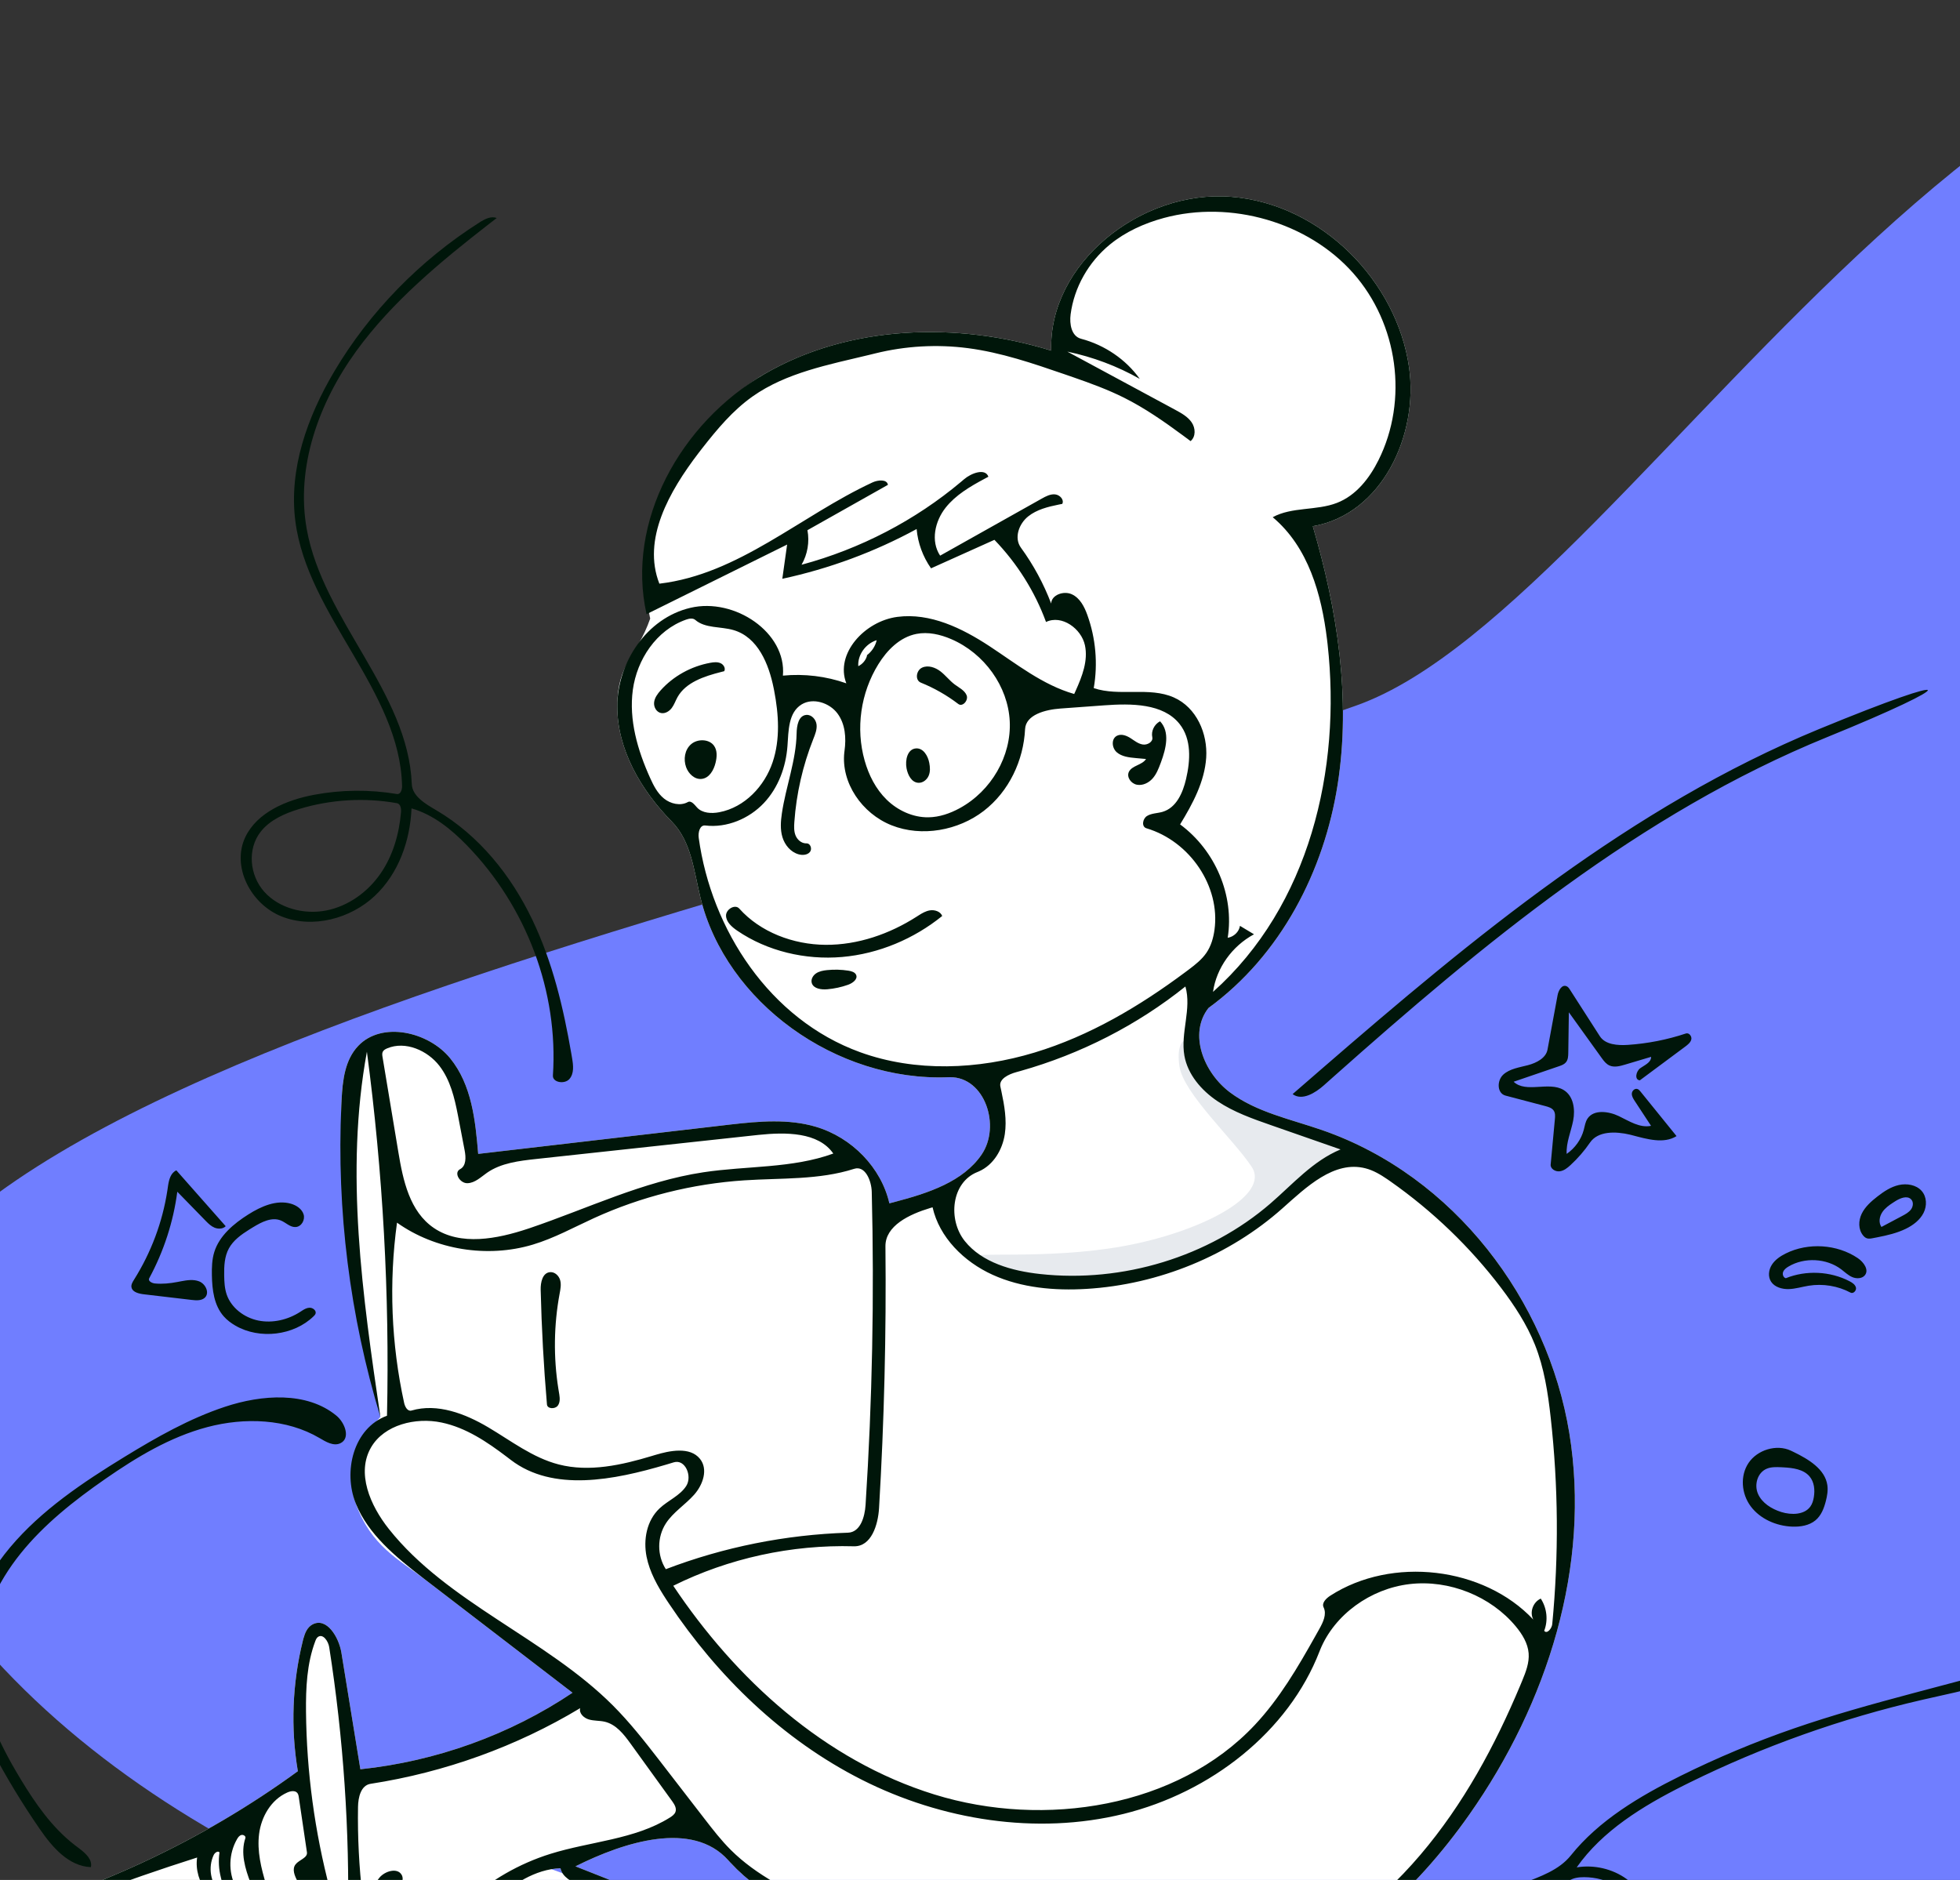 <svg width="196" height="188" viewBox="0 0 196 188" fill="none" xmlns="http://www.w3.org/2000/svg">
<rect x="0" y="0" width="196" height="188" fill="#333333" stroke="none"/>
<path fill-rule="evenodd" clip-rule="evenodd" d="M256.424 5.803C204.95 -22.285 164.815 60.162 135.663 70.541C76.913 91.459 -32.21 109.652 -11.399 150.319C17.176 206.157 116.6 211.728 187.7 206.157C280.18 198.91 357.628 61.026 256.424 5.803Z" fill="#707EFF"/>
<path fill-rule="evenodd" clip-rule="evenodd" d="M65.02 61.859C63.284 54.506 68.013 42.301 76.461 37.393C84.91 32.485 95.716 32.149 105.125 35.063C104.825 26.398 114.043 18.963 123.107 19.679C132.17 20.395 139.69 28.152 140.908 36.744C141.857 43.438 138.252 51.412 131.281 52.625C133.745 61.018 135.115 69.849 133.763 78.469C132.41 87.089 128.107 95.509 120.845 100.804C118.84 103.375 120.355 107.254 122.994 109.236C125.633 111.219 129.049 111.916 132.208 113.01C145.441 117.596 154.759 130.042 156.931 143.305C159.102 156.567 154.764 170.322 146.925 181.472C141.555 189.11 134.25 195.892 125.111 198.829C112.284 202.952 98.219 198.938 85.763 193.885C81.015 191.958 76.179 189.769 72.828 186.029C69.234 182.019 62.443 184.185 57.546 186.637C60.802 187.925 64.059 189.213 67.315 190.501C68.015 190.778 68.774 191.107 69.098 191.759C69.781 193.133 68.099 194.455 66.674 195.139C65.144 195.873 63.613 196.608 62.083 197.343C52.688 201.853 42.904 206.46 32.39 206.739C20.895 207.044 10.036 202.145 -0.309 197.359C-1.459 196.826 -2.678 196.234 -3.303 195.171C-3.929 194.109 -3.579 192.451 -2.343 192.14C9.263 189.214 20.251 184.078 29.785 177.124C29.056 172.795 29.228 168.33 30.288 164.063C30.441 163.446 30.662 162.77 31.239 162.454C32.657 161.677 33.889 163.723 34.139 165.264C34.772 169.153 35.404 173.042 36.037 176.931C43.632 176.131 51.003 173.471 57.251 169.277C52.378 165.536 47.505 161.795 42.632 158.053C39.82 155.895 37.106 154.604 35.587 150.377C34.575 147.559 35.392 144.664 38.039 141.693C35.084 127.657 33.792 117.077 34.161 109.952C34.259 108.05 34.482 105.997 35.825 104.587C38.195 102.099 42.85 103.172 45.013 105.826C47.177 108.48 47.539 112.041 47.819 115.392C56.056 114.432 64.294 113.473 72.532 112.513C75.546 112.162 78.667 111.819 81.568 112.674C85.207 113.747 88.13 116.786 88.937 120.335C92.413 119.439 96.199 118.336 98.162 115.459C100.125 112.581 98.463 107.576 94.865 107.724C83.612 108.188 72.606 100.228 70.045 89.771C69.394 87.112 69.141 84.156 67.182 82.163C64.079 79.005 61.714 74.933 61.729 70.606C61.745 66.278 63.647 65.762 65.02 61.859ZM-2.153 195.039C-1.9 195.4 -1.457 195.589 -1.039 195.759C3.259 197.513 7.556 199.266 11.853 201.019C13.808 201.817 15.77 202.617 17.815 203.175C23.518 204.73 29.663 204.351 35.333 206.011C36.02 206.213 36.758 206.005 37.443 205.794C42.389 204.276 47.276 202.585 52.092 200.727C57.13 198.783 62.123 196.638 66.596 193.695C67.003 193.427 67.426 193.129 67.611 192.693C67.797 192.256 67.626 191.648 67.15 191.519C64.131 190.702 61.156 189.738 58.24 188.632C57.302 188.276 56.247 187.769 56.048 186.826C53.479 186.925 51.233 188.469 49.338 190.126C47.443 191.783 45.663 193.653 43.328 194.679C40.993 195.706 37.859 195.617 36.242 193.712C36.069 193.508 35.896 193.274 35.63 193.208C35.364 193.142 35.023 193.394 35.147 193.628C35.468 194.233 34.779 194.998 34.069 194.956C33.359 194.914 32.804 194.298 32.629 193.64C32.455 192.983 31.506 194.157 30.131 194.353C28.757 194.548 27.298 193.707 26.842 192.456C26.465 191.424 24.99 191.406 23.863 191.213C21.299 190.774 19.352 188.214 19.713 185.755C12.346 188.097 5.112 190.821 -1.945 193.911C-2.359 194.092 -2.406 194.678 -2.153 195.039Z" fill="white"/>
<path d="M101.274 93.872C103.437 93.872 105.191 92.201 105.191 90.138C105.191 88.076 103.437 86.404 101.274 86.404C99.111 86.404 97.357 88.076 97.357 90.138C97.357 92.201 99.111 93.872 101.274 93.872Z" fill="white"/>
<path d="M74.087 90.797C75.232 90.797 76.16 89.912 76.16 88.82C76.16 87.728 75.232 86.843 74.087 86.843C72.941 86.843 72.013 87.728 72.013 88.82C72.013 89.912 72.941 90.797 74.087 90.797Z" fill="white"/>
<path fill-rule="evenodd" clip-rule="evenodd" d="M119.979 105.124C120.338 106.899 121.404 108.618 122.824 109.685C125.463 111.668 131.396 113.709 134.554 114.803C134.842 114.903 133.221 115.776 131.129 117.705C125.466 122.928 113.083 132.281 100.985 127.58C99.571 127.031 98.388 126.399 97.425 125.728C96.538 125.111 104.683 126 112.297 124.624C119.953 123.241 127.076 119.585 125.17 116.687C123.378 113.962 118.337 109.348 117.944 106.634C117.421 103.018 119.67 103.599 119.979 105.124Z" fill="#E7EAEE"/>
<path fill-rule="evenodd" clip-rule="evenodd" d="M-2.309 194.012C-2.309 192.563 2.482 191.391 10.673 188.454C16.306 186.434 27.286 180.589 32.688 180.317C36.283 180.136 50.648 185.149 60.024 188.75C64.738 190.561 68.374 191.695 68.374 192.276C68.374 193.442 58.365 199.075 48.135 202.777C43.142 204.584 38.457 206.202 34.16 206.093C21.062 205.76 -2.309 197.679 -2.309 194.012Z" fill="white"/>
<path fill-rule="evenodd" clip-rule="evenodd" d="M182.737 73.705C163.954 81.353 148.263 94.421 133.312 107.71L132.398 108.524C131.526 109.301 130.202 110.114 129.261 109.413L132.166 106.892C147.366 93.727 163.082 80.672 181.889 72.916C196.349 66.953 196.195 68.226 182.737 73.705ZM101.831 201.094L110.642 210.243C111.074 210.692 111.523 211.173 111.644 211.771C111.765 212.368 111.402 213.098 110.766 213.161L92.625 214.97C89.612 215.27 86.539 213.279 85.671 210.511C84.803 207.744 86.192 204.502 88.817 203.059C91.441 201.616 95.041 202.071 97.219 204.079C97.759 204.576 98.707 204.153 99.09 203.538C99.473 202.923 99.555 202.168 99.951 201.561C100.347 200.953 101.323 200.567 101.831 201.094ZM87.201 206.375C86.076 208.41 86.787 211.167 88.713 212.554C89.656 213.234 90.815 213.598 91.982 213.777C93.631 214.031 95.544 213.839 96.605 212.609C96.992 212.159 97.229 211.609 97.391 211.048C97.93 209.183 97.656 207.117 96.647 205.438C96.372 204.981 95.95 204.504 95.398 204.526C95.136 204.537 94.892 204.664 94.631 204.689C94.196 204.732 93.794 204.496 93.398 204.32C91.21 203.349 88.326 204.34 87.201 206.375ZM101.048 202.929C100.701 204.306 99.985 205.597 98.985 206.644C98.703 206.939 98.772 207.395 98.829 207.79C99.107 209.714 98.648 211.727 97.556 213.367C99.345 212.963 101.174 212.721 103.01 212.647C105.527 212.545 108.154 212.737 110.461 211.772C109.228 211.261 108.182 210.351 107.535 209.228C107.154 208.567 106.628 207.996 106.105 207.43L102.093 203.084C101.804 202.77 101.15 202.522 101.048 202.929ZM55.487 202.847C56.062 204.559 58.226 205.146 60.101 205.455L72.611 207.446C75.503 207.906 78.472 208.366 81.349 207.823C81.892 207.72 82.179 208.542 81.821 208.944C81.463 209.346 80.839 209.394 80.286 209.395C77.78 209.403 75.288 209.086 72.808 208.73L70.166 208.346C65.49 207.661 60.816 206.932 56.239 205.796C55.456 205.602 54.644 205.38 54.044 204.861C53.445 204.343 53.133 203.438 53.555 202.779C53.977 202.121 55.24 202.112 55.487 202.847ZM123.107 19.679C132.17 20.395 139.69 28.152 140.908 36.744C141.857 43.438 138.252 51.412 131.281 52.625C133.745 61.018 135.115 69.849 133.763 78.469C132.41 87.089 128.107 95.509 120.845 100.804C118.84 103.375 120.355 107.254 122.994 109.236C125.633 111.219 129.049 111.916 132.208 113.01C145.441 117.596 154.759 130.042 156.931 143.305C159.102 156.567 154.764 170.322 146.925 181.472C141.555 189.109 134.25 195.892 125.111 198.829C112.412 202.911 98.5 199.017 86.137 194.036L85.763 193.885C81.114 191.998 76.381 189.86 73.039 186.261L72.828 186.029C69.234 182.019 62.443 184.185 57.546 186.637L67.315 190.501C68.015 190.778 68.774 191.107 69.098 191.759C69.781 193.133 68.099 194.455 66.674 195.139L60.938 197.892C51.894 202.219 42.478 206.472 32.39 206.739C21.029 207.04 10.289 202.259 0.052 197.526L-0.598 197.224C-1.658 196.724 -2.73 196.146 -3.303 195.171C-3.929 194.109 -3.579 192.451 -2.343 192.14C9.263 189.214 20.251 184.078 29.785 177.124C29.056 172.795 29.228 168.33 30.288 164.063L30.342 163.856C30.495 163.3 30.726 162.734 31.239 162.454C32.657 161.677 33.889 163.723 34.139 165.264L36.037 176.931C43.632 176.131 51.003 173.471 57.251 169.277L42.239 157.751C39.551 155.678 36.83 153.437 35.587 150.377C34.285 147.167 35.333 142.816 38.7 141.574C38.965 129.416 38.293 117.239 36.69 105.175C34.474 117.224 36.255 129.578 38.039 141.693C34.98 131.599 33.656 121.031 34.132 110.535L34.161 109.952C34.259 108.05 34.482 105.997 35.825 104.587C38.195 102.099 42.85 103.172 45.013 105.826C47.177 108.48 47.539 112.041 47.819 115.392L73.098 112.448C75.935 112.124 78.848 111.873 81.568 112.674C85.207 113.747 88.13 116.786 88.937 120.335L89.53 120.181C92.836 119.309 96.31 118.173 98.162 115.459C100.104 112.611 98.498 107.682 94.979 107.721L94.865 107.724C83.612 108.188 72.606 100.228 70.045 89.771C69.394 87.112 69.141 84.156 67.182 82.163C64.079 79.005 61.714 74.933 61.729 70.606C61.745 66.278 64.639 61.815 69.047 60.781C73.455 59.746 78.672 63.252 78.291 67.564C80.43 67.357 82.617 67.622 84.633 68.334C83.483 65.379 86.463 62.117 89.738 61.689C93.013 61.26 96.204 62.819 98.928 64.605C101.651 66.391 104.254 68.494 107.42 69.4L107.566 69.078C108.221 67.621 108.823 66.066 108.493 64.526C108.139 62.872 106.185 61.442 104.602 62.199C103.491 59.165 101.724 56.351 99.442 53.984L93.103 56.834C92.286 55.668 91.785 54.302 91.663 52.904C87.477 55.185 82.933 56.868 78.231 57.88L78.712 54.457L64.657 61.416C62.582 52.195 68.013 42.301 76.461 37.393C84.91 32.485 95.716 32.149 105.125 35.063C104.825 26.398 114.043 18.963 123.107 19.679ZM192.248 169.98C184.151 171.843 176.291 174.639 168.895 178.29L168.36 178.556C164.261 180.614 160.238 183.081 157.669 186.741C159.404 186.454 161.256 186.885 162.657 187.902C163.542 188.544 164.282 189.507 164.229 190.566C164.202 191.115 163.962 191.639 163.64 192.094C162.38 193.874 159.711 194.597 157.657 193.715C155.603 192.832 154.404 190.448 154.968 188.369C146.255 191.205 138.764 197.306 134.458 205.063L134.314 205.325C134.102 205.716 133.843 206.153 133.393 206.25C132.774 206.383 132.223 205.725 132.251 205.121C132.28 204.517 132.686 203.996 133.078 203.521C138.156 197.375 144.09 191.524 151.684 188.558L152.256 188.338C154.047 187.661 155.922 186.996 157.079 185.551C159.885 182.047 163.924 179.642 168.026 177.606C171.697 175.784 175.494 174.193 179.385 172.848C183.289 171.498 187.282 170.396 191.282 169.329L204.835 165.732C201.169 168.188 196.603 168.978 192.248 169.98ZM19.713 185.755C12.346 188.097 5.112 190.821 -1.945 193.911C-2.359 194.092 -2.406 194.678 -2.153 195.039C-1.9 195.4 -1.457 195.589 -1.039 195.759L11.853 201.019C13.808 201.817 15.77 202.617 17.815 203.174C23.518 204.73 29.663 204.351 35.333 206.011C36.02 206.213 36.758 206.005 37.443 205.794C42.389 204.276 47.276 202.585 52.092 200.727C57.13 198.783 62.123 196.638 66.596 193.695C67.003 193.427 67.426 193.129 67.611 192.693C67.797 192.256 67.626 191.648 67.15 191.519C64.131 190.702 61.156 189.738 58.24 188.632L58.038 188.553C57.156 188.201 56.233 187.702 56.048 186.826C53.479 186.925 51.233 188.469 49.338 190.126C47.443 191.782 45.663 193.653 43.328 194.679C40.993 195.706 37.859 195.617 36.242 193.712L36.137 193.588C35.996 193.421 35.842 193.261 35.63 193.208C35.364 193.142 35.023 193.394 35.147 193.628C35.468 194.233 34.779 194.998 34.069 194.956C33.359 194.914 32.804 194.298 32.629 193.64C32.517 193.218 32.527 192.781 32.581 192.345L32.594 192.238C32.278 193.304 31.289 194.188 30.131 194.353C28.757 194.548 27.298 193.707 26.842 192.456C26.465 191.424 24.99 191.406 23.863 191.213C21.299 190.774 19.352 188.214 19.713 185.755ZM37.123 144.712C35.605 147.287 37.015 150.546 38.886 152.901C44.751 160.287 54.576 163.832 61.279 170.539C62.963 172.224 64.431 174.091 65.881 175.965L70.436 181.863C71.274 182.947 72.114 184.035 73.091 185.007C75.638 187.541 78.993 189.176 82.311 190.698C89.043 193.786 95.968 196.624 103.277 198.098C110.586 199.572 118.352 199.622 125.384 197.219C131.966 194.969 137.638 190.654 142.044 185.478C146.346 180.425 149.503 174.569 152.034 168.523L152.218 168.08C152.582 167.198 152.94 166.276 152.864 165.331C152.785 164.331 152.226 163.423 151.574 162.637C149.089 159.639 144.935 157.944 140.957 158.412C137.042 158.874 133.457 161.464 132.022 164.964L131.956 165.131C128.839 173.186 121.077 179.245 112.357 181.394C103.638 183.544 94.154 182.004 86.195 177.985C78.236 173.966 71.742 167.605 66.9 160.365L66.635 159.966C65.761 158.627 64.965 157.219 64.657 155.675C64.319 153.976 64.663 152.066 65.95 150.847C66.8 150.042 68.01 149.57 68.628 148.592C69.246 147.613 68.52 145.885 67.379 146.235L66.619 146.464C61.376 148.019 55.294 149.225 51.077 145.99L50.672 145.681C48.704 144.19 46.601 142.767 44.157 142.255C41.544 141.706 38.434 142.488 37.123 144.712ZM58.02 170.816C51.661 174.646 44.486 177.237 37.061 178.384C36.081 178.535 35.817 179.747 35.802 180.693C35.753 183.701 35.906 186.713 36.259 189.702C37.063 189.341 37.392 188.44 37.941 187.773C38.489 187.106 39.74 186.74 40.164 187.485C40.46 188.006 40.065 188.657 39.56 189.002C39.056 189.347 38.435 189.534 37.986 189.942C36.866 190.957 37.451 192.953 38.815 193.644C40.179 194.336 41.904 193.975 43.211 193.191C44.519 192.407 45.529 191.257 46.638 190.231C49.009 188.038 51.909 186.368 55.048 185.387C59.034 184.143 63.472 183.958 66.979 181.764C67.215 181.616 67.46 181.443 67.549 181.187C67.671 180.838 67.465 180.476 67.246 180.165L63.051 174.358C62.382 173.433 61.613 172.439 60.468 172.174C59.945 172.053 59.386 172.1 58.873 171.945C58.359 171.791 57.875 171.311 58.02 170.816ZM28.728 179.253C27.093 179.981 26.124 181.693 25.909 183.401C25.694 185.11 26.117 186.83 26.619 188.483C26.927 189.498 27.27 190.51 27.78 191.447C28.105 192.045 28.536 192.642 29.188 192.902C29.839 193.162 30.744 192.928 30.956 192.285C31.043 192.021 31.004 191.735 30.954 191.461C30.764 190.434 30.423 189.433 29.945 188.495L29.744 188.115C29.457 187.566 29.186 186.919 29.556 186.44C29.909 185.983 30.776 185.794 30.694 185.232L29.883 179.742C29.86 179.582 29.832 179.412 29.723 179.288C29.492 179.027 29.052 179.108 28.728 179.253ZM158.416 187.72C157.876 187.718 157.308 187.789 156.874 188.096C156.621 188.275 156.429 188.527 156.294 188.799C155.724 189.951 156.25 191.432 157.33 192.182C158.41 192.933 159.906 193.003 161.157 192.553C162.113 192.21 163.033 191.431 163.001 190.457C162.976 189.689 162.364 189.048 161.689 188.627C160.725 188.026 159.568 187.725 158.416 187.72ZM31.797 163.696C31.659 163.794 31.591 163.955 31.532 164.11C30.682 166.36 30.578 168.799 30.601 171.19C30.66 177.186 31.468 183.175 33.003 188.99L33.079 189.273C33.393 190.409 33.822 191.573 34.793 192.276C34.974 183.061 34.347 173.831 32.92 164.715C32.828 164.123 32.301 163.339 31.797 163.696ZM24.137 183.503C23.934 183.557 23.804 183.742 23.703 183.918C22.873 185.361 22.817 187.184 23.556 188.671C23.888 189.337 24.457 189.985 25.226 190.067C25.539 189.695 25.396 189.159 25.22 188.703L25.069 188.317C24.504 186.858 24.041 185.28 24.538 183.813C24.603 183.622 24.34 183.449 24.137 183.503ZM21.37 185.502C20.788 186.735 21.048 188.286 22.002 189.286C22.396 188.902 22.223 188.273 22.088 187.751C21.878 186.934 21.83 186.08 21.949 185.247C21.802 185.042 21.477 185.275 21.37 185.502ZM33.631 141.561C34.513 142.285 35.073 143.848 34.026 144.332C33.355 144.642 32.595 144.188 31.962 143.813C28.669 141.866 24.46 141.723 20.728 142.713C16.996 143.704 13.659 145.722 10.528 147.896C7.409 150.061 4.402 152.438 2.057 155.358C-0.288 158.279 -1.946 161.798 -2.082 165.474C-2.246 169.878 -0.25 174.089 2.059 177.907C3.53 180.341 5.188 182.741 7.472 184.508L7.941 184.862C8.589 185.357 9.254 185.972 9.089 186.718C6.851 186.621 5.226 184.712 3.994 182.929C2.241 180.392 0.643 177.759 -0.789 175.045C-1.979 172.789 -3.068 170.439 -3.429 167.937C-4.11 163.231 -2.106 158.447 1.009 154.74C4.123 151.032 8.269 148.25 12.461 145.684C15.646 143.735 18.923 141.865 22.498 140.68C26.185 139.459 30.674 139.133 33.631 141.561ZM128.243 120.837C122.941 125.554 115.894 128.452 108.657 128.891C105.458 129.085 102.156 128.794 99.261 127.481C96.367 126.168 93.929 123.72 93.257 120.733L93.016 120.804C90.921 121.435 88.523 122.579 88.544 124.637C88.634 133.366 88.421 142.097 87.905 150.812C87.806 152.484 87.138 154.68 85.382 154.631C79.142 154.456 72.862 155.829 67.326 158.579C73.557 167.895 82.418 176.04 93.441 179.452C104.464 182.864 117.758 180.731 125.483 172.495C127.959 169.855 129.781 166.733 131.536 163.606L131.94 162.885C132.313 162.218 132.693 161.425 132.361 160.739C132.149 160.3 132.606 159.845 133.025 159.574C139.189 155.597 148.367 156.676 153.332 161.962C152.939 161.228 153.296 160.217 154.075 159.861C154.695 160.809 154.826 162.033 154.42 163.082C154.689 163.444 155.181 162.861 155.224 162.42C155.886 155.549 155.834 148.616 155.069 141.755C154.793 139.281 154.418 136.792 153.49 134.467C152.675 132.428 151.452 130.559 150.111 128.791C147.026 124.723 143.276 121.115 139.037 118.137L138.729 117.923C138.057 117.465 137.35 117.042 136.556 116.836C133.413 116.02 130.624 118.718 128.243 120.837ZM85.417 116.884C81.912 118.009 78.117 117.793 74.428 118.036C69.23 118.378 64.102 119.667 59.402 121.812C57.378 122.736 55.42 123.822 53.279 124.464C48.733 125.829 43.521 124.986 39.701 122.268C38.878 128.262 39.121 134.387 40.416 140.304C40.5 140.684 40.762 141.17 41.151 141.056C43.735 140.299 46.514 141.369 48.811 142.727C51.108 144.084 53.267 145.777 55.876 146.449C58.937 147.237 62.18 146.508 65.21 145.593L65.436 145.524C66.989 145.049 68.998 144.652 69.994 145.884C70.834 146.922 70.303 148.474 69.414 149.474C68.525 150.475 67.319 151.219 66.593 152.333C65.703 153.701 65.698 155.549 66.582 156.921C72.368 154.709 78.561 153.468 84.791 153.272C86.041 153.233 86.479 151.691 86.556 150.502C87.229 140.079 87.435 129.628 87.175 119.188C87.147 118.075 86.523 116.529 85.417 116.884ZM179.093 145.071L179.34 145.189C180.875 145.932 182.508 146.923 182.736 148.525C182.811 149.052 182.717 149.588 182.585 150.105C182.403 150.822 182.126 151.557 181.542 152.039C180.922 152.551 180.052 152.697 179.233 152.666C177.62 152.607 176.006 151.89 175.072 150.636C174.138 149.381 173.988 147.586 174.859 146.291C175.731 144.996 177.646 144.387 179.093 145.071ZM176.7 146.863C175.744 147.243 175.4 148.475 175.799 149.386C176.198 150.298 177.146 150.897 178.13 151.205C179.137 151.519 180.434 151.493 181.034 150.661C181.234 150.384 181.328 150.05 181.383 149.718C181.503 148.995 181.431 148.195 180.942 147.63C180.337 146.93 179.304 146.79 178.339 146.738L178.1 146.726C177.627 146.706 177.137 146.689 176.7 146.863ZM56.017 128.023C56.138 128.46 56.045 128.922 55.962 129.367C55.38 132.505 55.338 135.733 55.837 138.884L55.929 139.442C55.99 139.836 56.015 140.252 55.777 140.57C55.503 140.936 54.734 140.899 54.696 140.451C54.368 136.633 54.159 132.806 54.067 128.977C54.049 128.246 54.249 127.273 55.015 127.217C55.488 127.182 55.896 127.585 56.017 128.023ZM29.088 120.372C29.654 120.535 30.198 120.904 30.362 121.445C30.526 121.987 30.153 122.671 29.563 122.706C29.013 122.739 28.594 122.262 28.089 122.053C27.182 121.677 26.165 122.202 25.331 122.709L24.907 122.97C24.106 123.472 23.331 124.036 22.892 124.837C22.442 125.657 22.404 126.62 22.418 127.545C22.428 128.187 22.46 128.84 22.668 129.451C23.12 130.778 24.411 131.771 25.843 132.059C27.274 132.347 28.806 131.974 30.017 131.191L30.254 131.038C30.468 130.903 30.692 130.786 30.944 130.775C31.29 130.759 31.668 131.07 31.55 131.38C31.515 131.473 31.443 131.549 31.37 131.62C29.391 133.558 25.973 133.973 23.546 132.569C23.114 132.319 22.71 132.017 22.383 131.648C21.4 130.541 21.217 128.989 21.189 127.539C21.175 126.754 21.195 125.957 21.429 125.204C21.935 123.578 23.364 122.37 24.849 121.436C26.11 120.643 27.642 119.958 29.088 120.372ZM17.635 117.036L22.57 122.623C22.299 122.903 21.823 122.921 21.456 122.769C21.13 122.634 20.87 122.392 20.625 122.144L17.73 119.175C17.335 122.189 16.378 125.134 14.918 127.833C14.776 128.096 15.179 128.318 15.487 128.348C16.241 128.422 17.002 128.34 17.745 128.199L18.128 128.126C18.727 128.012 19.342 127.923 19.901 128.134C20.58 128.391 20.999 129.333 20.455 129.797C20.119 130.083 19.611 130.047 19.164 129.994L14.358 129.428L14.21 129.407C13.736 129.333 13.214 129.156 13.145 128.72C13.103 128.457 13.256 128.206 13.399 127.978C15.11 125.256 16.25 122.21 16.733 119.071L16.806 118.573C16.9 117.962 17.067 117.299 17.635 117.036ZM185.778 125.814C186.374 126.216 186.936 127.004 186.474 127.543C186.186 127.88 185.629 127.889 185.214 127.707C184.799 127.526 184.477 127.201 184.118 126.931C182.65 125.824 180.444 125.708 178.856 126.653C178.63 126.787 178.405 126.954 178.314 127.193C178.222 127.431 178.323 127.752 178.579 127.824C180.606 127.005 183.022 127.12 184.954 128.126C185.233 128.271 185.526 128.465 185.595 128.761C185.664 129.057 185.33 129.412 185.053 129.264C183.792 128.591 182.288 128.344 180.863 128.575C180.199 128.683 179.55 128.891 178.877 128.911C178.204 128.931 177.467 128.717 177.11 128.173C176.78 127.671 176.859 126.993 177.18 126.486C177.502 125.979 178.029 125.62 178.58 125.347C180.824 124.233 183.713 124.421 185.778 125.814ZM118.54 98.651C113.727 102.507 108.072 105.403 102.044 107.101L101.641 107.213C100.858 107.426 99.873 107.898 100.038 108.658L100.139 109.13C100.44 110.548 100.695 111.992 100.481 113.418C100.249 114.957 99.36 116.497 97.887 117.143L97.752 117.2C95.13 118.229 94.761 121.962 96.481 124.111C98.2 126.261 101.182 127.093 103.998 127.403C112.264 128.315 120.89 125.673 127.053 120.342C129.288 118.409 131.288 116.094 134.055 114.946L127.135 112.531C125.268 111.879 123.377 111.216 121.752 110.124C120.127 109.033 118.772 107.443 118.44 105.575C118.033 103.286 119.184 100.89 118.54 98.651ZM38.714 104.839C38.54 104.913 38.363 105.01 38.279 105.173C38.196 105.336 38.224 105.529 38.254 105.708L39.839 115.236C40.306 118.043 40.963 121.155 43.392 122.804C46.053 124.61 49.707 123.903 52.805 122.871L52.971 122.816C58.739 120.863 64.289 118.144 70.335 117.23C74.675 116.573 79.226 116.854 83.33 115.356C81.829 113.196 78.577 113.208 75.856 113.491L53.63 115.899C51.909 116.086 50.1 116.303 48.702 117.279C48.09 117.706 47.511 118.293 46.753 118.322C46.016 118.351 45.375 117.328 45.953 116.952L46.004 116.922C46.637 116.589 46.595 115.722 46.465 115.044L45.793 111.53C45.453 109.788 45.038 108.014 43.944 106.591C42.763 105.054 40.54 104.065 38.714 104.839ZM192.153 119.08C192.689 119.675 192.712 120.588 192.355 121.294C191.998 122 191.321 122.52 190.589 122.877C189.707 123.309 188.734 123.535 187.76 123.727L187.273 123.821C187.082 123.858 186.881 123.894 186.696 123.835C186.542 123.786 186.418 123.677 186.317 123.556C185.815 122.955 185.833 122.069 186.172 121.372C186.512 120.675 187.121 120.134 187.746 119.649C188.386 119.153 189.081 118.686 189.883 118.505C190.684 118.324 191.617 118.484 192.153 119.08ZM189.525 120.125L189.269 120.29C188.885 120.54 188.516 120.814 188.258 121.179C187.943 121.626 187.833 122.248 188.144 122.698L190.206 121.604C190.542 121.426 190.889 121.238 191.107 120.936C191.325 120.634 191.369 120.184 191.099 119.923C190.695 119.53 190.006 119.821 189.525 120.125ZM156.64 98.617C156.784 98.672 156.881 98.796 156.965 98.923L159.986 103.626C160.525 104.466 161.753 104.56 162.785 104.491C164.761 104.358 166.718 103.974 168.588 103.351C168.902 103.246 169.199 103.627 169.132 103.937C169.064 104.247 168.784 104.468 168.522 104.663L163.986 108.034C163.429 107.996 163.587 107.127 164.039 106.814L164.173 106.725C164.608 106.445 165.136 106.168 165.109 105.687L162.487 106.468C161.987 106.617 161.43 106.764 160.954 106.554C160.638 106.415 160.416 106.142 160.216 105.866L156.885 101.232L156.828 105.29C156.823 105.623 156.808 105.984 156.586 106.241C156.429 106.424 156.194 106.522 155.959 106.604L151.364 108.176C152.591 109.346 154.888 108.115 156.356 108.997C157.363 109.601 157.534 110.947 157.317 112.061C157.1 113.176 156.603 114.26 156.667 115.392C157.506 114.812 158.122 113.946 158.376 112.988C158.479 112.602 158.529 112.192 158.755 111.856C159.375 110.932 160.858 111.12 161.886 111.615C162.914 112.109 163.98 112.82 165.105 112.585L163.473 110.099C163.324 109.872 163.17 109.626 163.183 109.359C163.197 109.092 163.463 108.822 163.731 108.899C163.849 108.933 163.937 109.022 164.015 109.115L167.654 113.612C166.376 114.416 164.689 113.909 163.213 113.522L162.995 113.467C161.555 113.127 159.798 113.094 159.003 114.257C158.442 115.077 157.785 115.836 157.046 116.516C156.735 116.802 156.381 117.088 155.951 117.134C155.521 117.181 155.028 116.871 155.066 116.46L155.489 111.912C155.516 111.618 155.537 111.298 155.365 111.052C155.184 110.793 154.842 110.692 154.528 110.609L150.552 109.562C149.687 109.335 149.681 108.052 150.329 107.461C150.978 106.871 151.933 106.747 152.797 106.519C153.661 106.29 154.595 105.805 154.751 104.963L155.76 99.515C155.847 99.049 156.18 98.439 156.64 98.617ZM49.672 21.801L48.937 22.37C44.045 26.17 39.224 30.155 35.636 35.096C31.869 40.283 29.556 46.716 30.677 52.934C32.312 61.996 40.814 69.212 41.178 78.401C41.226 79.621 42.53 80.381 43.62 81.021C47.925 83.55 51.115 87.564 53.219 91.947C55.258 96.192 56.347 100.793 57.139 105.404L57.214 105.85C57.332 106.553 57.418 107.353 56.943 107.902C56.467 108.451 55.244 108.259 55.291 107.548C55.849 99.194 52.665 90.672 46.691 84.536C45.14 82.942 43.337 81.464 41.152 80.84C41.013 84.058 39.877 87.337 37.471 89.598C35.065 91.859 31.27 92.892 28.155 91.644C25.041 90.396 23.136 86.629 24.537 83.699C25.712 81.244 28.628 80.004 31.404 79.482C34.128 78.969 36.952 78.942 39.686 79.403C40.054 79.465 40.215 78.975 40.207 78.619C40.01 69.068 30.749 61.591 29.534 52.109C28.869 46.928 30.724 41.712 33.415 37.165C36.95 31.195 41.978 26.035 47.963 22.235L48.12 22.137C48.599 21.85 49.158 21.605 49.672 21.801ZM80.162 70.443C78.822 71.265 78.856 73.088 78.746 74.604C78.594 76.682 77.844 78.763 76.382 80.311C74.92 81.86 72.699 82.811 70.531 82.551C69.969 82.484 69.799 83.258 69.873 83.792C71.133 92.952 76.962 101.945 86.021 105.225C91.56 107.23 97.816 106.964 103.463 105.255C108.975 103.586 113.964 100.619 118.524 97.222L118.857 96.973C119.518 96.475 120.182 95.957 120.642 95.283C121.108 94.601 121.337 93.793 121.449 92.985C122.047 88.659 119.014 84.132 114.645 82.829C114.131 82.676 114.25 81.881 114.701 81.6C115.152 81.319 115.733 81.338 116.248 81.188C117.644 80.782 118.286 79.266 118.605 77.908C119.043 76.043 119.166 73.915 117.953 72.393C116.314 70.335 113.127 70.338 110.424 70.535L106.04 70.855C104.526 70.965 102.578 71.474 102.507 72.919C102.354 76.032 100.916 79.133 98.375 81.093C95.833 83.053 92.174 83.731 89.157 82.531C86.188 81.35 84.09 78.269 84.433 75.227L84.452 75.08C84.63 73.793 84.532 72.395 83.741 71.339C82.95 70.282 81.307 69.741 80.162 70.443ZM116.378 21.799C114.423 22.329 112.545 23.183 111.001 24.444C108.844 26.206 107.41 28.753 107.061 31.44C106.937 32.393 107.136 33.621 108.106 33.877C110.476 34.502 112.597 35.951 113.978 37.89C111.738 36.619 109.282 35.694 106.735 35.163L117.5 40.969C118.124 41.306 118.772 41.663 119.164 42.235C119.556 42.807 119.597 43.661 119.058 44.112L118.306 43.553C116.42 42.162 114.492 40.813 112.381 39.76C110.776 38.959 109.082 38.338 107.379 37.746L106.449 37.425C103.296 36.341 100.114 35.249 96.793 34.816C93.71 34.414 90.546 34.593 87.534 35.339L86.941 35.484C82.873 36.465 78.631 37.267 75.268 39.638C73.268 41.049 71.701 42.937 70.213 44.838L69.862 45.292C66.907 49.16 64.206 53.93 65.936 58.368C73.874 57.436 80.059 51.58 87.251 48.242C87.801 47.987 88.707 47.909 88.791 48.486L80.743 53.02C80.967 54.19 80.756 55.432 80.156 56.476C86.036 54.892 91.532 52.032 96.112 48.177L96.404 47.929C97.13 47.306 98.53 46.79 98.839 47.674L98.446 47.884C97.001 48.658 95.565 49.505 94.569 50.759C93.483 52.127 93.051 54.116 94.013 55.566L104.173 49.863C104.585 49.632 105.036 49.392 105.512 49.439C105.988 49.487 106.435 49.976 106.229 50.388L105.883 50.457C104.787 50.679 103.675 50.957 102.821 51.638C101.877 52.391 101.389 53.802 102.09 54.766C103.348 56.495 104.368 58.38 105.118 60.359C105.134 59.493 106.371 59.051 107.187 59.431C108.003 59.811 108.434 60.668 108.73 61.487C109.576 63.828 109.799 66.37 109.374 68.813C111.928 69.673 114.925 68.657 117.382 69.745C119.663 70.754 120.779 73.373 120.62 75.766C120.462 78.159 119.276 80.371 118.01 82.442C121.549 85.056 123.44 89.559 122.77 93.78C123.387 93.684 123.909 93.176 123.996 92.586L125.4 93.43C123.204 94.613 121.642 96.809 121.301 99.191C130.948 90.585 134.15 76.946 132.759 64.422L132.704 63.955C132.153 59.432 130.84 54.718 127.272 51.722C129.185 50.67 131.638 51.084 133.685 50.294C135.619 49.548 136.948 47.819 137.846 46.024C140.847 40.022 139.814 32.386 135.313 27.307C130.812 22.228 123.087 19.981 116.378 21.799ZM84.843 97.069C85.147 97.117 85.492 97.215 85.612 97.486C85.802 97.919 85.269 98.315 84.807 98.479C84.137 98.717 83.434 98.869 82.722 98.93C82.124 98.982 81.37 98.872 81.185 98.328C81.064 97.97 81.275 97.568 81.594 97.348C81.914 97.127 82.318 97.052 82.71 97.012C83.419 96.939 84.139 96.958 84.843 97.069ZM73.93 90.862C76.03 93.214 79.314 94.46 82.553 94.484C85.793 94.508 88.971 93.392 91.66 91.67L91.887 91.525C92.228 91.309 92.582 91.106 92.983 91.039C93.473 90.958 94.055 91.154 94.221 91.6C91.409 93.878 87.882 95.382 84.207 95.7C80.531 96.018 76.725 95.119 73.725 93.069C73.184 92.699 72.625 92.212 72.603 91.578C72.58 90.943 73.499 90.379 73.93 90.862ZM29.927 80.9C28.467 81.344 26.998 81.994 26.077 83.162C24.709 84.896 24.948 87.527 26.426 89.178C27.904 90.829 30.402 91.487 32.631 91.049C34.861 90.61 36.796 89.176 38.049 87.365C39.301 85.553 39.915 83.39 40.1 81.227C40.132 80.865 40.062 80.385 39.687 80.318C36.45 79.744 33.064 79.946 29.927 80.9ZM81.655 72.449C81.716 72.948 81.514 73.438 81.328 73.907C80.276 76.562 79.636 79.364 79.435 82.195C79.402 82.654 79.384 83.129 79.56 83.557C79.727 83.961 80.113 84.313 80.562 84.337L80.641 84.338C81.05 84.324 81.243 84.904 80.987 85.207C80.73 85.509 80.248 85.543 79.857 85.432C79.053 85.204 78.477 84.491 78.244 83.723C78.011 82.955 78.07 82.135 78.187 81.344C78.583 78.66 79.611 76.058 79.661 73.348C79.675 72.584 79.839 71.553 80.639 71.492C81.164 71.452 81.594 71.951 81.655 72.449ZM91.645 63.392C89.975 63.719 88.701 65.025 87.835 66.425C86.061 69.292 85.556 72.847 86.465 76.061C86.873 77.504 87.571 78.899 88.666 79.969C89.761 81.039 91.283 81.757 92.85 81.732C93.945 81.715 95.007 81.344 95.957 80.828C99.131 79.101 101.148 75.602 100.974 72.122C100.801 68.642 98.445 65.341 95.114 63.91C94.029 63.444 92.81 63.163 91.645 63.392ZM68.603 61.965C65.62 63.019 63.695 65.972 63.284 68.979C62.874 71.986 63.759 75.028 65.02 77.812C65.359 78.562 65.746 79.325 66.398 79.854C67.05 80.384 68.037 80.621 68.778 80.211C69.123 80.02 69.445 80.467 69.707 80.754C70.229 81.325 71.146 81.374 71.925 81.225C74.492 80.736 76.465 78.598 77.263 76.221C78.035 73.924 77.871 71.437 77.415 69.06L77.366 68.815C76.885 66.417 75.799 63.723 73.35 63.009C72.066 62.635 70.518 62.853 69.525 61.991C69.286 61.783 68.907 61.858 68.603 61.965ZM116.007 72.13C117.016 73.196 116.603 74.851 116.099 76.219L116.057 76.329C115.856 76.865 115.646 77.414 115.26 77.849C114.874 78.284 114.268 78.588 113.682 78.472C113.097 78.356 112.641 77.709 112.887 77.189C113.192 76.545 114.229 76.512 114.603 75.901L113.592 75.81C112.911 75.749 112.178 75.667 111.674 75.226C111.169 74.786 111.106 73.854 111.719 73.566C112.144 73.365 112.656 73.561 113.05 73.814C113.443 74.066 113.82 74.385 114.288 74.453C114.757 74.522 115.327 74.171 115.23 73.729C115.096 73.113 115.427 72.431 116.007 72.13ZM92.928 76.291C93.008 76.715 93.038 77.164 92.871 77.564C92.705 77.965 92.299 78.3 91.848 78.282C91.15 78.254 90.775 77.487 90.653 76.83C90.502 76.019 90.738 74.903 91.6 74.842C92.337 74.791 92.797 75.597 92.928 76.291ZM71.398 74.569C71.746 75.053 71.697 75.699 71.558 76.27C71.382 77.002 70.937 77.817 70.154 77.894C69.446 77.963 68.843 77.36 68.611 76.719C68.329 75.937 68.466 74.981 69.107 74.424C69.747 73.866 70.907 73.887 71.398 74.569ZM72.05 66.317C72.362 66.454 72.582 66.829 72.424 67.12L72.122 67.196C70.401 67.633 68.567 68.243 67.745 69.726C67.548 70.082 67.42 70.474 67.175 70.801C66.929 71.128 66.516 71.388 66.103 71.305C65.633 71.211 65.361 70.695 65.411 70.239C65.461 69.783 65.752 69.386 66.063 69.037C67.33 67.618 69.115 66.628 71.035 66.28C71.374 66.219 71.737 66.18 72.05 66.317ZM94.044 67.136C94.558 67.531 94.949 68.058 95.469 68.447C95.909 68.775 96.464 69.035 96.663 69.532C96.863 70.029 96.263 70.731 95.827 70.398C94.689 69.529 93.427 68.809 92.085 68.265C91.477 68.018 91.615 67.043 92.208 66.765C92.801 66.487 93.529 66.74 94.044 67.136ZM87.67 64.018C86.549 64.371 85.752 65.496 85.828 66.619C86.257 66.409 86.584 66.019 86.702 65.573L86.685 65.528C87.183 65.153 87.537 64.61 87.67 64.018Z" fill="#00160A"/>
</svg>
